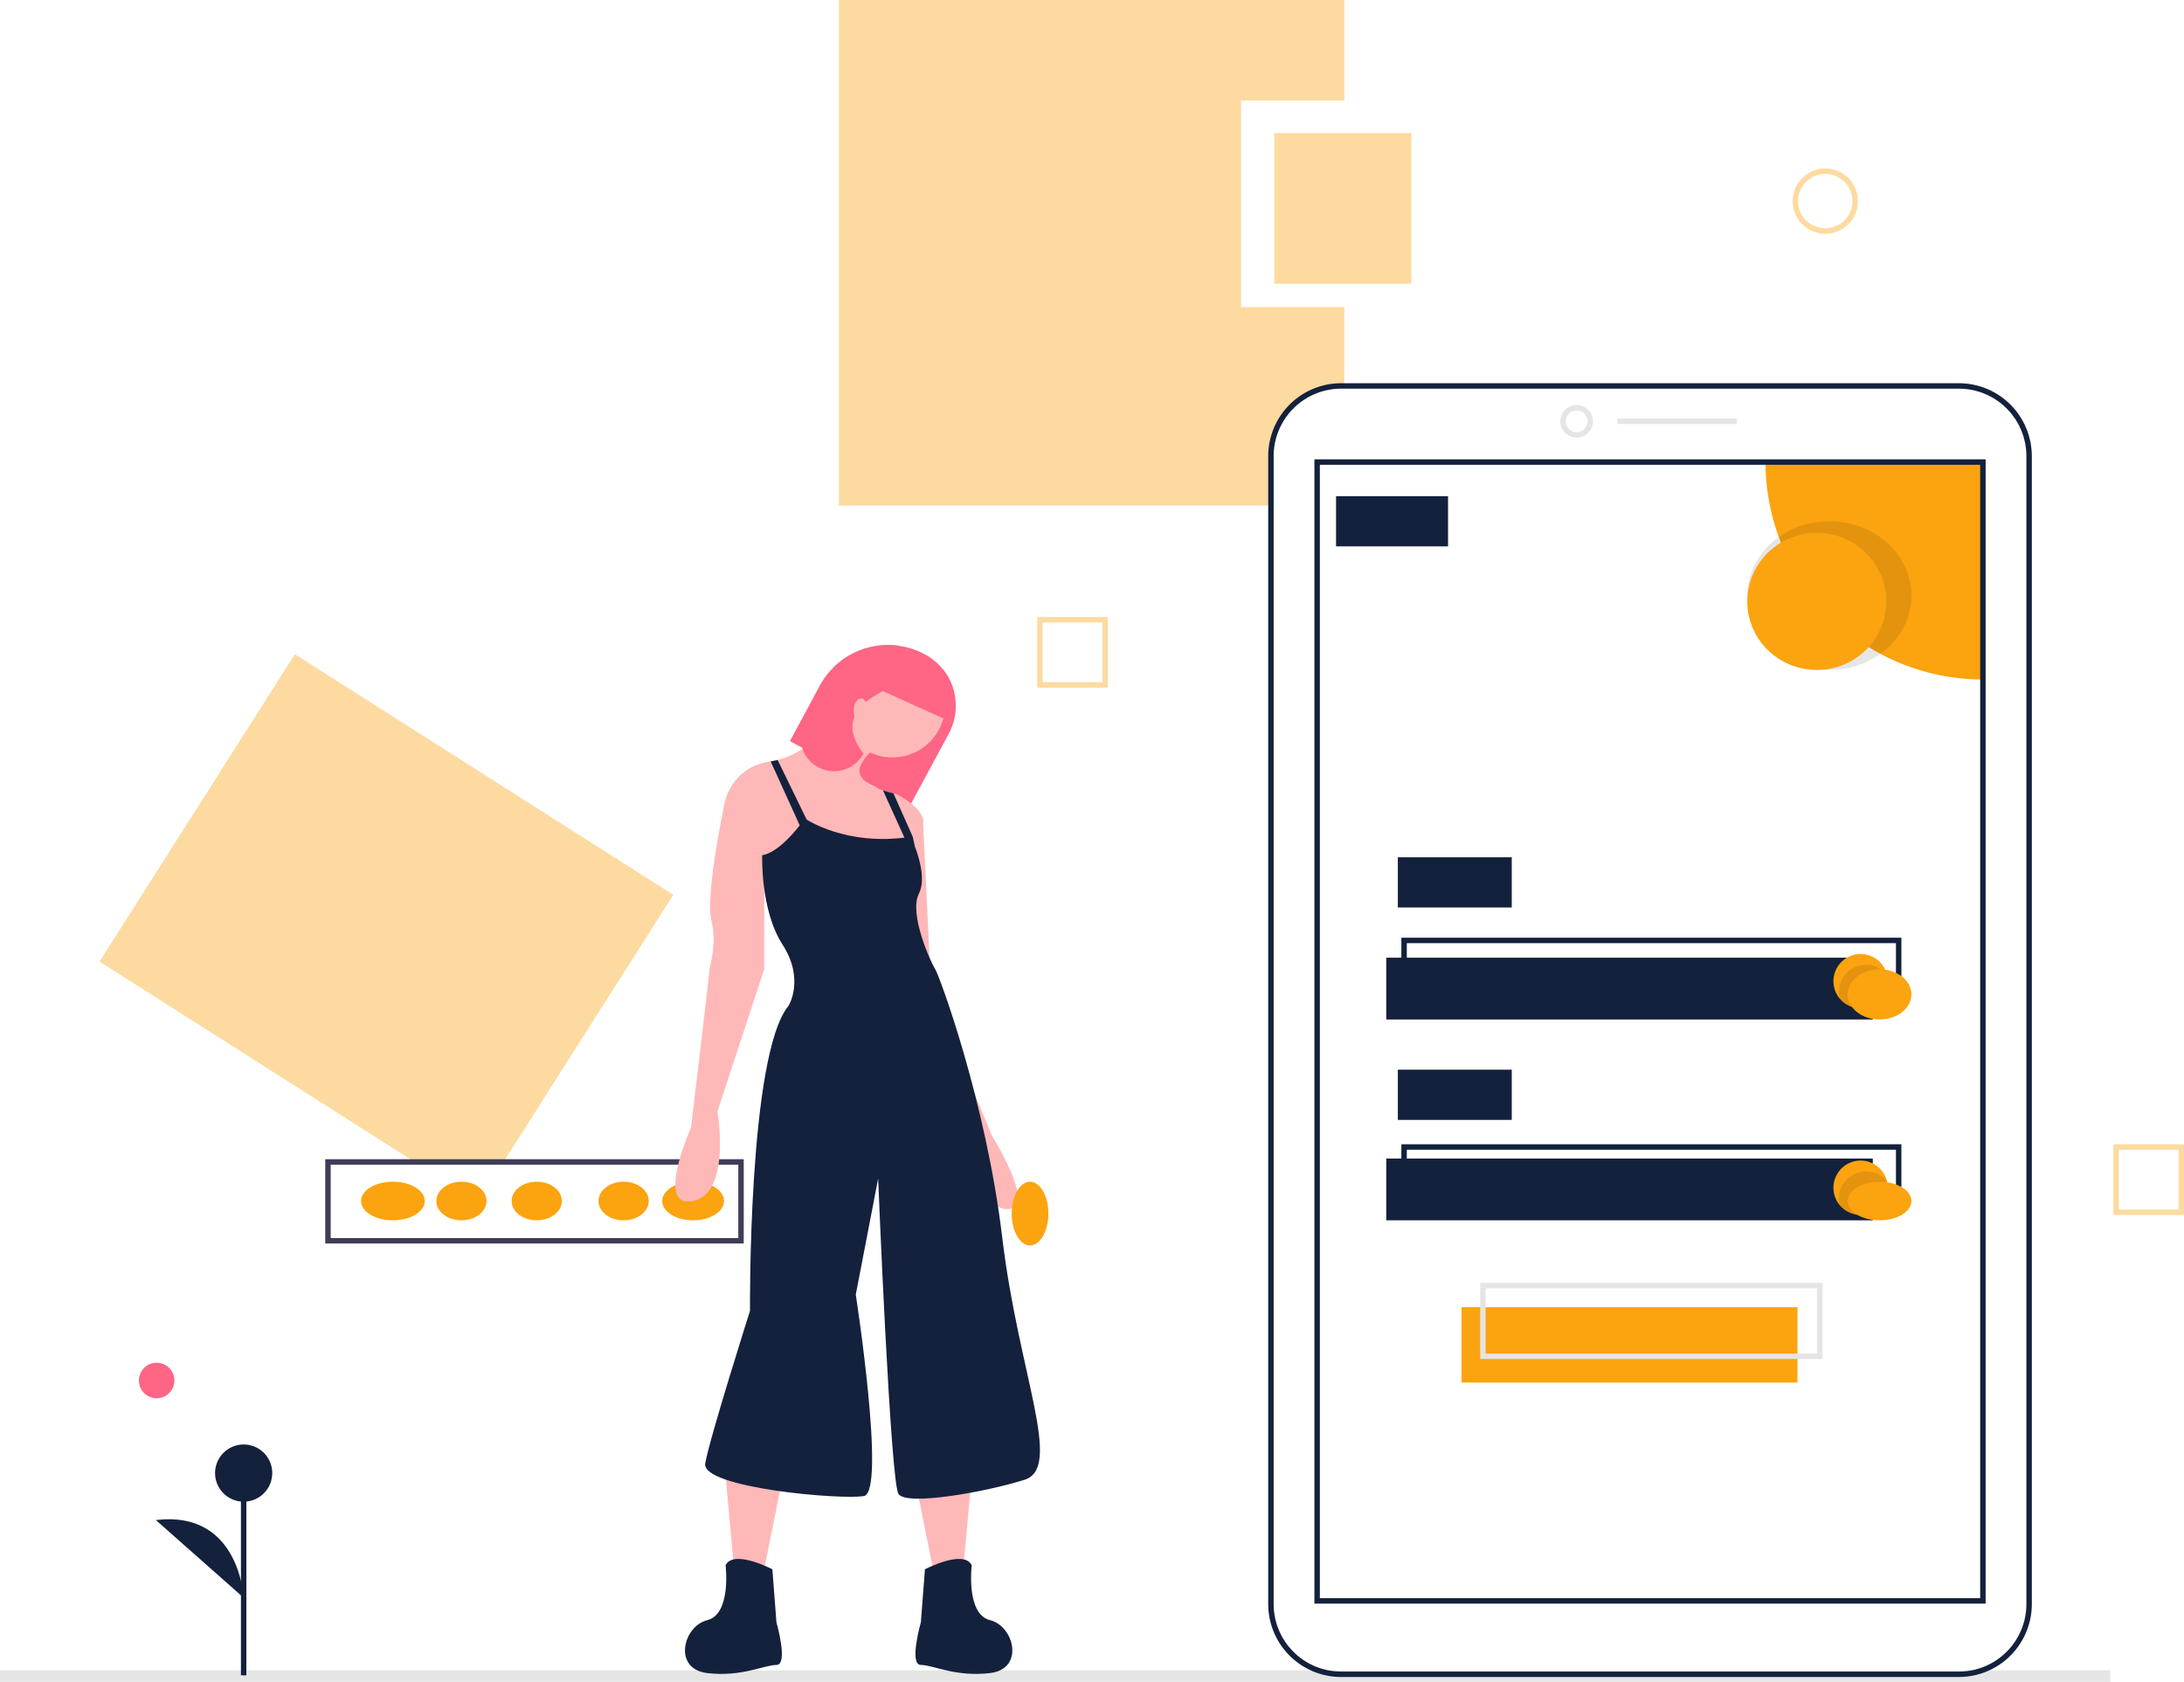 <svg xmlns="http://www.w3.org/2000/svg" width="1131.19" height="870.939" viewBox="0 0 1131.19 870.939"><g transform="translate(-854 -27.061)"><path d="M245.6,502.919,333.107,365.31,137.136,240.694,35.931,399.847,198.024,502.919Z" transform="translate(869.612 125.143)" fill="#fca310" opacity="0.395"/><path d="M534.254,611.633H317.5V568H534.254Zm-213.939-2.815H531.44v-38H320.315Z" transform="translate(704.962 59.359)" fill="#3f3d56"/><ellipse cx="16" cy="10" rx="16" ry="10" transform="translate(1197 639)" fill="#fca310"/><ellipse cx="13" cy="10" rx="13" ry="10" transform="translate(1164 639)" fill="#fca310"/><ellipse cx="13" cy="10" rx="13" ry="10" transform="translate(1119 639)" fill="#fca310"/><ellipse cx="13" cy="10" rx="13" ry="10" transform="translate(1080 639)" fill="#fca310"/><ellipse cx="16.5" cy="10" rx="16.5" ry="10" transform="translate(1041 639)" fill="#fca310"/><path d="M714.81,300.547V193.577h53.485V141.5H506.5V403.294H730.292V377.7a36.334,36.334,0,0,1,36.334-36.334h1.669V300.547Z" transform="translate(781.979 -114.439)" fill="#fca310" opacity="0.395"/><rect width="174" height="39" transform="translate(1611 704)" fill="#fca310"/><rect width="252" height="32" transform="translate(1572 523)" fill="#13213c"/><rect width="1093" height="6" transform="translate(854 892)" fill="#e5e5e5"/><path d="M1022.266,952.468H702.242A37.784,37.784,0,0,1,664.5,914.727V320.241A37.784,37.784,0,0,1,702.242,282.5h320.024a37.784,37.784,0,0,1,37.741,37.741V914.727A37.784,37.784,0,0,1,1022.266,952.468ZM702.242,285.315a34.965,34.965,0,0,0-34.926,34.926V914.727a34.966,34.966,0,0,0,34.926,34.926h320.024a34.966,34.966,0,0,0,34.926-34.926V320.241a34.966,34.966,0,0,0-34.926-34.926Z" transform="translate(846.363 -56.982)" fill="#13213c"/><path d="M780.445,307.39a8.445,8.445,0,1,1,8.445-8.445A8.445,8.445,0,0,1,780.445,307.39Zm0-14.075a5.63,5.63,0,1,0,5.63,5.63A5.629,5.629,0,0,0,780.445,293.315Z" transform="translate(890.169 -53.722)" fill="#e5e5e5"/><rect width="61.93" height="2.815" transform="translate(1691.726 243.816)" fill="#e5e5e5"/><path d="M960.1,311.5V424.1A112.6,112.6,0,0,1,847.5,311.505Z" transform="translate(920.935 -45.164)" fill="#fca310"/><path d="M1029.151,903.056H681.5V310.5h347.651Zm-344.836-2.815h342.021V313.315H684.315Z" transform="translate(853.291 -45.572)" fill="#13213c"/><ellipse cx="42.5" cy="38.5" rx="42.5" ry="38.5" transform="translate(1759 297)" opacity="0.1"/><ellipse cx="36" cy="35.5" rx="36" ry="35.5" transform="translate(1759 303)" fill="#fca310"/><rect width="58" height="26" transform="translate(1546 284)" fill="#13213c"/><rect width="59" height="26" transform="translate(1578 471)" fill="#13213c"/><path d="M972.48,523.095H713.5V486.5H972.48ZM716.315,520.28h253.35V489.315H716.315Z" transform="translate(866.33 26.148)" fill="#13213c"/><rect width="252" height="32" transform="translate(1572 627)" fill="#13213c"/><rect width="59" height="26" transform="translate(1578 581)" fill="#13213c"/><path d="M972.48,599.1H713.5V562.5H972.48ZM716.315,596.28h253.35V565.315H716.315Z" transform="translate(866.33 57.117)" fill="#13213c"/><path d="M919.845,652.91H742.5V613.5H919.845Zm-174.53-2.815H917.03v-33.78H745.315Z" transform="translate(878.148 77.9)" fill="#e5e5e5"/><path d="M900.652,506.575a14.076,14.076,0,0,1-24.927,8.966l-.015-.014a14.074,14.074,0,1,1,24.533-12.287.016.016,0,0,0,0,.01.015.015,0,0,0,.01,0A14.384,14.384,0,0,1,900.652,506.575Z" transform="translate(931.121 28.593)" fill="#fca310"/><path d="M899.834,504.945a14.077,14.077,0,0,1-24.927,8.966l-.013-.014a14.387,14.387,0,0,1-.394-3.322,14.076,14.076,0,0,1,24.927-8.966.012.012,0,0,0,0,.01.014.014,0,0,0,.01,0A14.357,14.357,0,0,1,899.834,504.945Z" transform="translate(931.938 30.223)" opacity="0.1"/><ellipse cx="16.5" cy="13" rx="16.5" ry="13" transform="translate(1811 529)" fill="#fca310"/><path d="M900.652,582.575a14.076,14.076,0,0,1-24.927,8.966l-.015-.014a14.074,14.074,0,1,1,24.533-12.287.014.014,0,0,0,0,.01.015.015,0,0,0,.01,0A14.387,14.387,0,0,1,900.652,582.575Z" transform="translate(931.121 59.562)" fill="#fca310"/><path d="M899.834,580.945a14.076,14.076,0,0,1-24.927,8.966l-.013-.014a14.332,14.332,0,0,1-.394-3.322,14.076,14.076,0,0,1,24.927-8.966.011.011,0,0,0,0,.01.01.01,0,0,0,.01,0A14.364,14.364,0,0,1,899.834,580.945Z" transform="translate(931.938 61.192)" opacity="0.1"/><ellipse cx="16.5" cy="10" rx="16.5" ry="10" transform="translate(1811 639)" fill="#fca310"/><rect width="71" height="78" transform="translate(1514 96)" fill="#fca310" opacity="0.395"/><path d="M874.39,237.28a16.89,16.89,0,1,1,16.89-16.89A16.89,16.89,0,0,1,874.39,237.28Zm0-30.965a14.075,14.075,0,1,0,14.075,14.075A14.074,14.074,0,0,0,874.39,206.315Z" transform="translate(925.01 -89.174)" fill="#fca310" opacity="0.395"/><path d="M616.095,405.095H579.5V368.5h36.595Zm-33.78-2.815H613.28V371.315H582.315Z" transform="translate(811.726 -21.937)" fill="#fca310" opacity="0.395"/><path d="M1012.1,599.1H975.5V562.5h36.6Zm-33.78-2.815h30.965V565.315H978.315Z" transform="translate(973.095 57.117)" fill="#fca310" opacity="0.395"/><path d="M488.5,428.565l6.28,3.382,21.369,11.517,34.5,18.587,20.1-37.3a30.3,30.3,0,0,0-12.307-41.084,40.241,40.241,0,0,0-46.984,6.375l-.01.01a40.277,40.277,0,0,0-7.565,9.957Z" transform="translate(774.645 -17.726)" fill="#ff6584"/><path d="M365.747,544.158l-4.214,46.361-15.806,2.107L335.19,539.942Z" transform="translate(991.558 247.086)" fill="#ffb8b8"/><path d="M539.605,720.43s20.02-10.537,24.235-2.107c0,0-3.161,25.288,9.484,28.449s17.913,25.288,0,27.4-29.5-4.214-35.826-4.214,0-22.128,0-22.128Z" transform="translate(793.465 119.283)" fill="#13213c"/><path d="M266.316,544.158l4.216,46.361,15.8,2.107,10.537-52.684Z" transform="translate(963.493 247.086)" fill="#ffb8b8"/><path d="M495.139,720.43s-20.02-10.537-24.235-2.107c0,0,3.161,25.288-9.483,28.449s-17.913,25.288,0,27.4,29.5-4.214,35.826-4.214,0-22.128,0-22.128Z" transform="translate(758.905 119.283)" fill="#13213c"/><circle cx="27.396" cy="27.396" r="27.396" transform="translate(1288.815 364.497)" fill="#ffb8b8"/><path d="M464.068,454.445,486.2,489.217l26.342-2.107,43.2,3.161s4.078-8.155,7.407-16.09a62.326,62.326,0,0,0,4.184-12.36c1.053-7.376-13.7-14.752-13.7-14.752s-.58-.105-1.549-.337c-1.286-.306-3.267-.812-5.437-1.549-4.9-1.665-10.79-4.489-11.98-8.651-2.107-7.376,13.7-17.913,13.7-17.913L529.4,400.706s-16.848,23.4-37.311,28.734a32.655,32.655,0,0,1-3.6.738l-.179.032C466.175,433.371,464.068,454.445,464.068,454.445Z" transform="translate(764.687 -8.813)" fill="#ffb8b8"/><path d="M482.892,432.149l-11.59,9.483s-9.483,45.309-6.322,57.953-1.054,24.235-1.054,26.342-9.483,81.135-9.483,81.135-18.966,42.148,1.054,37.933,12.645-46.363,12.645-46.363l24.235-73.758V462.706Z" transform="translate(757.454 3.999)" fill="#ffb8b8"/><path d="M532.664,438.138l8.43,6.322,4.215,88.51,31.61,75.866s23.181,36.879,8.43,37.933-24.235-37.933-24.235-37.933l-28.449-72.7-4.215-70.6Z" transform="translate(790.923 6.44)" fill="#ffb8b8"/><path d="M508.974,442.629s21.074,14.752,54.792,9.483c0,0,9.483,18.967,4.215,29.5s6.322,35.826,8.43,38.987,26.342,68.49,34.772,139.087,31.611,119.067,11.591,125.389-61.114,13.7-65.329,7.376-10.537-163.323-10.537-163.323l-11.591,60.061s15.805,102.208,4.215,104.316-84.3-4.215-82.188-16.859,23.182-79.027,23.182-79.027-1.054-132.765,20.02-158.054c0,0,8.429-13.7-3.161-31.611S486.846,461.6,486.846,461.6,495.276,461.6,508.974,442.629Z" transform="translate(761.929 8.27)" fill="#13213c"/><path d="M282.913,280.359l17.734,39.018,4.214-2.107-18.345-37.649Z" transform="translate(970.256 141.006)" fill="#13213c"/><path d="M522.737,432.306l13.309,29.282,3.193-.285-1.086-4.984-9.978-22.464C526.89,433.549,524.908,433.043,522.737,432.306Z" transform="translate(788.596 4.064)" fill="#13213c"/><path d="M493.192,431.945a17.345,17.345,0,0,0,31.822,3.1c-13.329-17.428-1.9-28.376,19.757-36.658a17.33,17.33,0,0,0-1.865-19.219,40.377,40.377,0,0,0-33.034,10.874l-.011.01-15.384,28.534A17.264,17.264,0,0,0,493.192,431.945Z" transform="translate(776.235 -17.724)" fill="#ff6584"/><ellipse cx="3.688" cy="6.322" rx="3.688" ry="6.322" transform="translate(1296.191 388.732)" fill="#ffb8b8"/><path d="M522.408,401.736l31.675,14.351,5.806-12.812a30.35,30.35,0,0,0-6.111-12.781l-21.8-9.873Z" transform="translate(788.461 -16.998)" fill="#ff6584"/><ellipse cx="9.5" cy="16.5" rx="9.5" ry="16.5" transform="translate(1378 639)" fill="#fca310"/><circle cx="9.199" cy="9.199" r="9.199" transform="translate(925.937 732.746)" fill="#ff6584"/><rect width="2.815" height="104.733" transform="translate(978.794 789.886)" fill="#13213c"/><circle cx="14.811" cy="14.811" r="14.811" transform="translate(965.391 775.075)" fill="#13213c"/><path d="M300.646,741.1s-2.116-45.507-45.49-40.217" transform="translate(679.557 113.334)" fill="#13213c"/></g></svg>